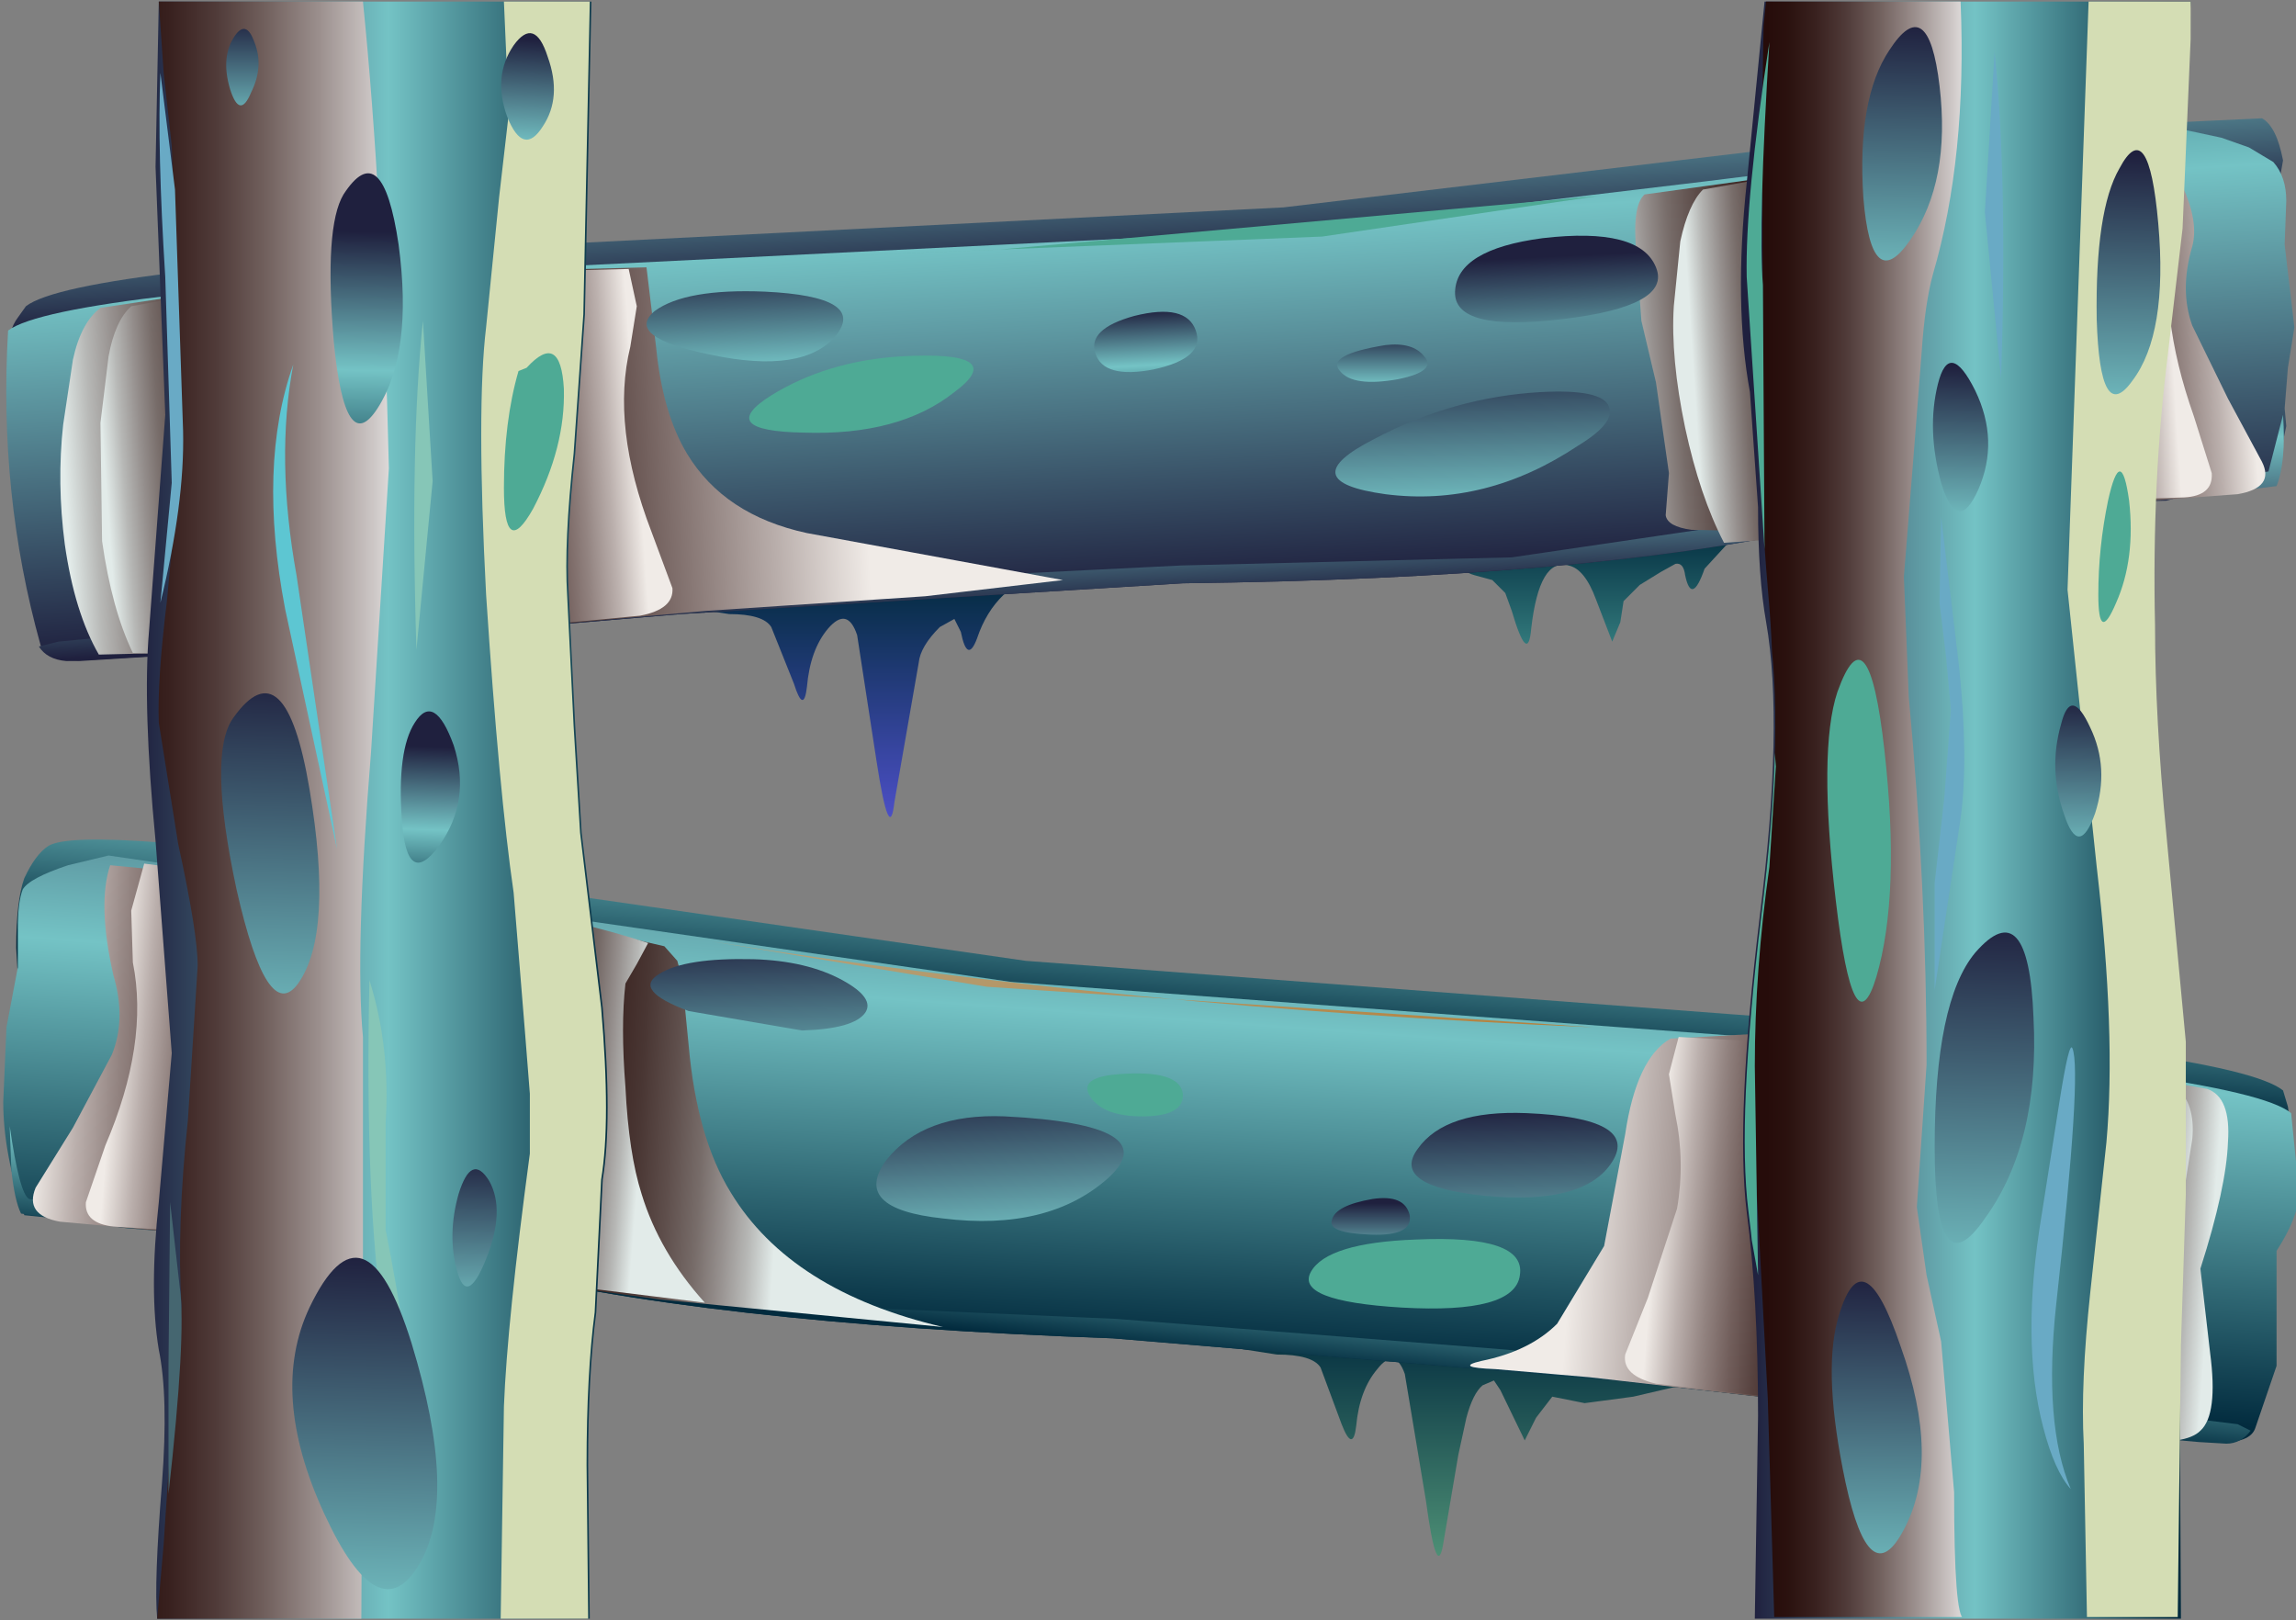 <?xml version="1.0" encoding="UTF-8" standalone="no"?>
<svg xmlns:xlink="http://www.w3.org/1999/xlink" height="50.0px" width="70.85px" xmlns="http://www.w3.org/2000/svg">
  <rect width="100%" height="100%" fill="#808080" stroke="none"/>
  <g transform="matrix(1.0, 0.0, 0.0, 1.0, 0.0, 0.0)">
    <use height="31.65" transform="matrix(1.0, 0.0, 0.0, 1.0, 0.1, 16.35)" width="70.85" xlink:href="#shape0"/>
    <use height="12.65" transform="matrix(1.0, 0.0, 0.0, 1.0, 45.35, 31.85)" width="23.4" xlink:href="#sprite0"/>
    <use height="12.25" transform="matrix(1.0, 0.0, 0.0, 1.0, 50.15, 32.0)" width="17.5" xlink:href="#sprite1"/>
    <use height="14.25" transform="matrix(1.0, 0.0, 0.0, 1.0, 1.0, 26.7)" width="28.1" xlink:href="#sprite2"/>
    <use height="13.55" transform="matrix(1.0, 0.0, 0.0, 1.0, 2.65, 26.65)" width="19.1" xlink:href="#sprite3"/>
    <use height="2.65" transform="matrix(1.0, 0.0, 0.0, 1.0, 21.95, 29.05)" width="27.2" xlink:href="#sprite4"/>
    <use height="17.0" transform="matrix(1.0, 0.0, 0.0, 1.0, 0.2, 3.4)" width="70.6" xlink:href="#shape6"/>
    <use height="11.95" transform="matrix(1.0, 0.0, 0.0, 1.0, 1.85, 8.25)" width="31.1" xlink:href="#sprite5"/>
    <use height="11.9" transform="matrix(1.0, 0.0, 0.0, 1.0, 3.05, 8.3)" width="17.7" xlink:href="#sprite6"/>
    <use height="12.5" transform="matrix(1.0, 0.0, 0.0, 1.0, 50.45, 4.0)" width="19.45" xlink:href="#sprite7"/>
    <use height="12.6" transform="matrix(1.0, 0.0, 0.0, 1.0, 51.65, 4.15)" width="16.6" xlink:href="#sprite8"/>
    <use height="2.1" transform="matrix(1.0, 0.0, 0.0, 1.0, 22.1, 6.05)" width="27.2" xlink:href="#sprite9"/>
    <use height="49.9" transform="matrix(1.0, 0.0, 0.0, 1.0, 4.55, 0.05)" width="14.2" xlink:href="#shape12"/>
    <use height="49.95" transform="matrix(1.0, 0.0, 0.0, 1.0, 4.55, 0.0)" width="15.15" xlink:href="#sprite10"/>
    <use height="49.9" transform="matrix(1.0, 0.0, 0.0, 1.0, 53.7, 0.05)" width="13.9" xlink:href="#shape20"/>
    <use height="49.9" transform="matrix(1.0, 0.0, 0.0, 1.0, 53.7, 0.05)" width="13.9" xlink:href="#sprite16"/>
    <use height="47.1" transform="matrix(1.0, 0.0, 0.0, 1.0, 56.5, 0.85)" width="10.15" xlink:href="#shape28"/>
    <use height="4.65" transform="matrix(1.0, 0.0, 0.0, 1.0, 64.75, 14.55)" width="1.0" xlink:href="#sprite22"/>
    <use height="10.55" transform="matrix(1.0, 0.0, 0.0, 1.0, 56.4, 20.35)" width="1.95" xlink:href="#sprite23"/>
    <use height="2.15" transform="matrix(1.0, 0.0, 0.0, 1.0, 40.4, 38.25)" width="6.5" xlink:href="#sprite24"/>
    <use height="2.6" transform="matrix(1.0, 0.0, 0.0, 1.0, 43.55, 34.35)" width="6.35" xlink:href="#shape32"/>
    <use height="1.3" transform="matrix(1.0, 0.0, 0.0, 1.0, 33.55, 33.15)" width="2.95" xlink:href="#sprite25"/>
    <use height="18.3" transform="matrix(1.0, 0.0, 0.0, 1.0, 6.8, 21.4)" width="36.7" xlink:href="#shape34"/>
    <use height="5.45" transform="matrix(1.0, 0.0, 0.0, 1.0, 15.55, 10.9)" width="1.85" xlink:href="#sprite26"/>
    <use height="48.15" transform="matrix(1.0, 0.0, 0.0, 1.0, 7.0, 0.9)" width="44.15" xlink:href="#shape36"/>
    <use height="2.4" transform="matrix(1.0, 0.0, 0.0, 1.0, 23.1, 10.95)" width="6.95" xlink:href="#sprite27"/>
  </g>
  <defs>
    <g id="shape0" transform="matrix(1.0, 0.0, 0.0, 1.0, -0.1, -16.35)">
      <path d="M48.9 43.3 L47.9 43.1 47.4 43.75 47.05 44.45 46.3 42.9 46.1 42.6 45.75 42.75 Q45.45 43.0 45.25 43.75 L45.0 44.9 44.55 47.55 Q44.35 48.9 44.0 46.3 L43.35 42.4 Q43.05 41.55 42.5 42.25 41.95 42.9 41.85 44.0 41.75 44.85 41.4 43.95 L40.75 42.2 Q40.5 41.8 39.4 41.8 L37.8 41.55 36.4 41.3 38.25 41.05 38.65 41.05 40.55 40.95 51.45 42.1 52.9 42.3 52.6 42.55 51.9 42.75 50.4 43.1 48.9 43.3" fill="url(#gradient0)" fill-rule="evenodd" stroke="none"/>
      <path d="M21.3 18.2 L21.7 18.2 23.65 18.15 25.35 18.2 26.55 17.95 32.35 17.6 Q30.7 18.05 30.15 19.7 29.85 20.5 29.65 19.5 L29.45 19.1 29.0 19.35 Q28.4 19.95 28.35 20.45 L27.6 24.75 Q27.45 26.1 27.05 23.5 L26.45 19.6 Q26.15 18.7 25.55 19.4 25.0 20.05 24.9 21.2 24.8 22.05 24.5 21.1 L23.8 19.35 Q23.55 18.95 22.5 18.95 L20.9 18.7 19.5 18.45 21.3 18.2" fill="url(#gradient1)" fill-rule="evenodd" stroke="none"/>
      <path d="M50.6 18.05 L50.1 18.55 50.0 19.2 49.75 19.8 49.25 18.5 Q48.9 17.55 48.4 17.45 47.5 17.2 47.25 19.4 47.15 20.55 46.65 18.85 L46.45 18.3 46.05 17.9 45.5 17.75 Q45.15 17.65 45.1 17.45 L48.25 16.85 50.85 16.55 53.7 16.35 52.6 17.55 Q52.2 18.7 52.0 17.75 51.95 17.35 51.7 17.4 L51.25 17.65 50.6 18.05" fill="url(#gradient2)" fill-rule="evenodd" stroke="none"/>
      <path d="M69.45 36.9 Q68.45 38.65 68.95 39.85 L69.6 41.1 69.4 41.9 69.0 42.65 Q68.7 43.05 68.2 43.05 L65.8 42.85 63.25 42.6 50.3 41.2 34.8 39.9 Q22.2 39.35 15.05 37.65 L11.95 37.1 5.05 36.55 0.5 35.9 0.35 35.1 0.25 34.3 0.65 31.85 0.5 29.25 Q0.5 27.8 0.75 27.1 1.1 26.35 1.5 26.1 2.6 25.45 13.25 27.0 L31.65 29.65 53.45 31.3 Q68.9 32.4 70.45 33.65 L70.6 34.15 70.75 35.2 70.2 36.05 69.45 36.9" fill="url(#gradient3)" fill-rule="evenodd" stroke="none"/>
      <path d="M70.25 38.6 L70.25 39.85 70.25 42.15 69.6 44.05 Q69.45 44.55 68.4 44.5 L62.8 44.05 49.85 42.6 34.35 41.3 Q21.65 40.85 14.6 39.05 L6.6 38.1 0.75 37.5 Q0.1 35.6 0.1 34.0 L0.2 31.7 0.55 29.85 0.55 28.65 Q0.55 27.85 0.7 27.45 0.9 27.1 2.1 26.7 L3.35 26.4 5.75 26.75 8.55 27.05 11.35 27.45 18.0 28.4 31.2 30.3 53.35 31.95 Q69.2 33.1 70.7 34.35 L70.95 36.85 Q70.9 37.6 70.25 38.6" fill="url(#gradient4)" fill-rule="evenodd" stroke="none"/>
      <path d="M54.35 42.55 L61.25 43.0 65.4 43.5 69.05 43.95 69.45 44.15 Q69.15 44.55 68.7 44.55 L67.85 44.5 62.8 44.05 49.85 42.6 34.35 41.3 Q21.65 40.85 14.6 39.05 L7.55 38.2 3.9 37.9 0.65 37.45 Q0.45 37.05 0.35 36.1 L0.3 34.75 Q0.6 36.85 0.9 37.0 L3.0 37.35 4.7 37.35 8.6 37.55 13.9 38.4 19.1 39.35 21.65 39.85 24.2 40.25 34.45 40.7 46.5 41.65 54.35 42.55" fill="url(#gradient5)" fill-rule="evenodd" stroke="none"/>
    </g>
    <linearGradient gradientTransform="matrix(0.0, -0.006, -0.006, 0.0, 44.65, 45.75)" gradientUnits="userSpaceOnUse" id="gradient0" spreadMethod="pad" x1="-819.2" x2="819.2">
      <stop offset="0.012" stop-color="#68b389"/>
      <stop offset="1.0" stop-color="#022b3e"/>
    </linearGradient>
    <linearGradient gradientTransform="matrix(0.0, -0.006, -0.006, 0.0, 25.9, 22.7)" gradientUnits="userSpaceOnUse" id="gradient1" spreadMethod="pad" x1="-819.2" x2="819.2">
      <stop offset="0.012" stop-color="#625aef"/>
      <stop offset="1.0" stop-color="#022b3e"/>
    </linearGradient>
    <linearGradient gradientTransform="matrix(0.0, -0.003, -0.003, 0.0, 49.4, 18.65)" gradientUnits="userSpaceOnUse" id="gradient2" spreadMethod="pad" x1="-819.2" x2="819.2">
      <stop offset="0.012" stop-color="#41928f"/>
      <stop offset="1.0" stop-color="#022b3e"/>
    </linearGradient>
    <linearGradient gradientTransform="matrix(5.0E-4, -0.006, 0.007, 6.0E-4, 36.1, 26.8)" gradientUnits="userSpaceOnUse" id="gradient3" spreadMethod="pad" x1="-819.2" x2="819.2">
      <stop offset="0.0" stop-color="#022b3e"/>
      <stop offset="0.478" stop-color="#74c3c5"/>
      <stop offset="1.0" stop-color="#1f203e"/>
    </linearGradient>
    <linearGradient gradientTransform="matrix(0.001, -0.013, 0.014, 0.001, 35.85, 30.95)" gradientUnits="userSpaceOnUse" id="gradient4" spreadMethod="pad" x1="-819.2" x2="819.2">
      <stop offset="0.0" stop-color="#022b3e"/>
      <stop offset="0.478" stop-color="#74c3c5"/>
      <stop offset="1.0" stop-color="#1f203e"/>
    </linearGradient>
    <linearGradient gradientTransform="matrix(4.0E-4, -0.004, 0.004, 4.0E-4, 34.95, 38.25)" gradientUnits="userSpaceOnUse" id="gradient5" spreadMethod="pad" x1="-819.2" x2="819.2">
      <stop offset="0.0" stop-color="#022b3e"/>
      <stop offset="0.478" stop-color="#74c3c5"/>
      <stop offset="1.0" stop-color="#1f203e"/>
    </linearGradient>
    <g id="sprite0" transform="matrix(1.0, 0.0, 0.0, 1.0, -0.05, -0.05)">
      <use height="12.65" transform="matrix(1.0, 0.0, 0.0, 1.0, 0.05, 0.05)" width="23.4" xlink:href="#shape1"/>
    </g>
    <g id="shape1" transform="matrix(1.0, 0.0, 0.0, 1.0, -0.05, -0.05)">
      <path d="M23.45 3.45 Q23.4 4.85 22.6 7.35 L22.9 9.95 Q23.15 11.85 22.6 12.35 22.15 12.8 20.55 12.65 L18.3 12.3 9.4 11.35 3.75 10.7 0.85 10.45 Q-0.45 10.4 0.4 10.2 1.9 9.9 2.75 9.05 L4.2 6.65 4.85 3.2 Q5.2 0.85 6.25 0.25 L8.95 0.1 11.8 0.45 18.8 1.1 22.8 1.8 Q23.55 2.05 23.45 3.45" fill="url(#gradient6)" fill-rule="evenodd" stroke="none"/>
      <path d="M23.45 3.45 Q23.4 4.85 22.6 7.35 L22.9 9.95 Q23.15 11.85 22.6 12.35 22.15 12.8 20.55 12.65 L18.3 12.3 9.4 11.35 3.75 10.7 0.85 10.45 Q-0.45 10.4 0.4 10.2 1.9 9.9 2.75 9.05 L4.2 6.65 4.85 3.2 Q5.2 0.85 6.25 0.25 L8.95 0.1 11.8 0.45 18.8 1.1 22.8 1.8 Q23.55 2.05 23.45 3.45" fill="url(#gradient7)" fill-rule="evenodd" stroke="none"/>
    </g>
    <linearGradient gradientTransform="matrix(-0.012, -9.0E-4, 0.001, -0.014, 13.1, 6.2)" gradientUnits="userSpaceOnUse" id="gradient6" spreadMethod="pad" x1="-819.2" x2="819.2">
      <stop offset="0.0" stop-color="#e2ebe9"/>
      <stop offset="0.004" stop-color="#dde5e3"/>
      <stop offset="0.035" stop-color="#b7b8b6"/>
      <stop offset="0.071" stop-color="#958f8d"/>
      <stop offset="0.106" stop-color="#776c69"/>
      <stop offset="0.149" stop-color="#5e4e4b"/>
      <stop offset="0.192" stop-color="#493633"/>
      <stop offset="0.243" stop-color="#3a2320"/>
      <stop offset="0.302" stop-color="#2e1613"/>
      <stop offset="0.376" stop-color="#280e0c"/>
      <stop offset="0.525" stop-color="#260c0a"/>
      <stop offset="0.588" stop-color="#39211e"/>
      <stop offset="0.71" stop-color="#6a5754"/>
      <stop offset="0.71" stop-color="#6a5754" stop-opacity="0.0"/>
      <stop offset="1.0" stop-color="#000000" stop-opacity="0.0"/>
    </linearGradient>
    <linearGradient gradientTransform="matrix(-0.012, -9.0E-4, 0.001, -0.014, 13.1, 6.2)" gradientUnits="userSpaceOnUse" id="gradient7" spreadMethod="pad" x1="-819.2" x2="819.2">
      <stop offset="0.0" stop-color="#000000" stop-opacity="0.0"/>
      <stop offset="0.71" stop-color="#6a5754" stop-opacity="0.0"/>
      <stop offset="0.71" stop-color="#6a5754"/>
      <stop offset="0.882" stop-color="#b8adaa"/>
      <stop offset="1.0" stop-color="#f0ebe7"/>
    </linearGradient>
    <g id="sprite1" transform="matrix(1.0, 0.0, 0.0, 1.0, 0.0, 0.0)">
      <use height="12.25" transform="matrix(1.0, 0.0, 0.0, 1.0, 0.0, 0.0)" width="17.5" xlink:href="#shape2"/>
    </g>
    <g id="shape2" transform="matrix(1.0, 0.0, 0.0, 1.0, 0.0, 0.0)">
      <path d="M17.5 3.15 L17.2 5.05 Q16.85 6.35 16.85 6.75 17.25 12.2 16.6 12.25 L13.1 12.05 5.65 11.25 0.95 10.7 Q-0.1 10.45 0.0 9.8 L0.7 8.05 1.6 5.3 Q1.85 3.85 1.55 2.4 L1.35 1.15 1.65 0.0 7.85 0.35 13.7 0.9 17.0 1.55 Q17.6 2.05 17.5 3.15" fill="url(#gradient8)" fill-rule="evenodd" stroke="none"/>
      <path d="M17.5 3.15 L17.2 5.05 Q16.85 6.35 16.85 6.75 17.25 12.2 16.6 12.25 L13.1 12.05 5.65 11.25 0.95 10.7 Q-0.1 10.45 0.0 9.8 L0.7 8.05 1.6 5.3 Q1.85 3.85 1.55 2.4 L1.35 1.15 1.65 0.0 7.85 0.35 13.7 0.9 17.0 1.55 Q17.6 2.05 17.5 3.15" fill="url(#gradient9)" fill-rule="evenodd" stroke="none"/>
    </g>
    <linearGradient gradientTransform="matrix(-0.01, -7.0E-4, 9.0E-4, -0.011, 9.15, 6.05)" gradientUnits="userSpaceOnUse" id="gradient8" spreadMethod="pad" x1="-819.2" x2="819.2">
      <stop offset="0.0" stop-color="#e2ebe9"/>
      <stop offset="0.004" stop-color="#dde5e3"/>
      <stop offset="0.035" stop-color="#b7b8b6"/>
      <stop offset="0.071" stop-color="#958f8d"/>
      <stop offset="0.106" stop-color="#776c69"/>
      <stop offset="0.149" stop-color="#5e4e4b"/>
      <stop offset="0.192" stop-color="#493633"/>
      <stop offset="0.243" stop-color="#3a2320"/>
      <stop offset="0.302" stop-color="#2e1613"/>
      <stop offset="0.376" stop-color="#280e0c"/>
      <stop offset="0.525" stop-color="#260c0a"/>
      <stop offset="0.612" stop-color="#290f0c"/>
      <stop offset="0.678" stop-color="#321916"/>
      <stop offset="0.678" stop-color="#321916" stop-opacity="0.0"/>
      <stop offset="1.0" stop-color="#000000" stop-opacity="0.0"/>
    </linearGradient>
    <linearGradient gradientTransform="matrix(-0.01, -7.0E-4, 9.0E-4, -0.011, 9.15, 6.05)" gradientUnits="userSpaceOnUse" id="gradient9" spreadMethod="pad" x1="-819.2" x2="819.2">
      <stop offset="0.0" stop-color="#000000" stop-opacity="0.0"/>
      <stop offset="0.678" stop-color="#321916" stop-opacity="0.0"/>
      <stop offset="0.678" stop-color="#321916"/>
      <stop offset="0.737" stop-color="#412a27"/>
      <stop offset="0.792" stop-color="#56413e"/>
      <stop offset="0.843" stop-color="#725f5c"/>
      <stop offset="0.894" stop-color="#938481"/>
      <stop offset="0.945" stop-color="#bbb0ad"/>
      <stop offset="0.992" stop-color="#e8e2de"/>
      <stop offset="1.0" stop-color="#f0ebe7"/>
    </linearGradient>
    <g id="sprite2" transform="matrix(1.0, 0.0, 0.0, 1.0, 0.0, 0.0)">
      <use height="14.25" transform="matrix(1.0, 0.0, 0.0, 1.0, 0.0, 0.0)" width="28.1" xlink:href="#shape3"/>
    </g>
    <g id="shape3" transform="matrix(1.0, 0.0, 0.0, 1.0, 0.0, 0.0)">
      <path d="M21.55 10.1 Q23.4 13.15 28.1 14.25 L19.35 13.4 13.15 12.55 9.75 12.05 6.3 11.5 0.85 11.0 Q-0.25 10.8 0.1 9.95 L1.25 8.1 2.45 5.85 Q2.9 4.75 2.5 3.4 2.0 1.2 2.4 0.0 L8.65 0.6 15.15 1.5 19.5 2.5 19.9 2.95 20.05 3.5 20.25 5.55 Q20.5 8.4 21.55 10.1" fill="url(#gradient10)" fill-rule="evenodd" stroke="none"/>
      <path d="M21.55 10.1 Q23.4 13.15 28.1 14.25 L19.35 13.4 13.15 12.55 9.75 12.05 6.3 11.5 0.85 11.0 Q-0.25 10.8 0.1 9.95 L1.25 8.1 2.45 5.85 Q2.9 4.75 2.5 3.4 2.0 1.2 2.4 0.0 L8.65 0.6 15.15 1.5 19.5 2.5 19.9 2.95 20.05 3.5 20.25 5.55 Q20.5 8.4 21.55 10.1" fill="url(#gradient11)" fill-rule="evenodd" stroke="none"/>
    </g>
    <linearGradient gradientTransform="matrix(-0.014, -0.001, 0.001, -0.015, 11.7, 6.8)" gradientUnits="userSpaceOnUse" id="gradient10" spreadMethod="pad" x1="-819.2" x2="819.2">
      <stop offset="0.0" stop-color="#e2ebe9"/>
      <stop offset="0.004" stop-color="#dde5e3"/>
      <stop offset="0.035" stop-color="#b7b8b6"/>
      <stop offset="0.071" stop-color="#958f8d"/>
      <stop offset="0.106" stop-color="#776c69"/>
      <stop offset="0.149" stop-color="#5e4e4b"/>
      <stop offset="0.192" stop-color="#493633"/>
      <stop offset="0.243" stop-color="#3a2320"/>
      <stop offset="0.302" stop-color="#2e1613"/>
      <stop offset="0.376" stop-color="#280e0c"/>
      <stop offset="0.525" stop-color="#260c0a"/>
      <stop offset="0.612" stop-color="#290f0c"/>
      <stop offset="0.678" stop-color="#321916"/>
      <stop offset="0.678" stop-color="#321916" stop-opacity="0.0"/>
      <stop offset="1.0" stop-color="#000000" stop-opacity="0.0"/>
    </linearGradient>
    <linearGradient gradientTransform="matrix(-0.014, -0.001, 0.001, -0.015, 11.7, 6.8)" gradientUnits="userSpaceOnUse" id="gradient11" spreadMethod="pad" x1="-819.2" x2="819.2">
      <stop offset="0.0" stop-color="#000000" stop-opacity="0.0"/>
      <stop offset="0.678" stop-color="#321916" stop-opacity="0.0"/>
      <stop offset="0.678" stop-color="#321916"/>
      <stop offset="0.737" stop-color="#412a27"/>
      <stop offset="0.792" stop-color="#56413e"/>
      <stop offset="0.843" stop-color="#725f5c"/>
      <stop offset="0.894" stop-color="#938481"/>
      <stop offset="0.945" stop-color="#bbb0ad"/>
      <stop offset="0.992" stop-color="#e8e2de"/>
      <stop offset="1.0" stop-color="#f0ebe7"/>
    </linearGradient>
    <g id="sprite3" transform="matrix(1.0, 0.0, 0.0, 1.0, 0.0, 0.0)">
      <use height="13.55" transform="matrix(1.0, 0.0, 0.0, 1.0, 0.0, 0.0)" width="19.1" xlink:href="#shape4"/>
    </g>
    <g id="shape4" transform="matrix(1.0, 0.0, 0.0, 1.0, 0.0, 0.0)">
      <path d="M16.65 3.7 Q16.5 5.0 16.65 6.9 16.75 8.95 17.15 10.2 17.7 12.0 19.1 13.55 L11.4 12.6 8.4 12.1 5.4 11.45 3.15 11.35 0.85 11.2 Q-0.05 11.1 0.0 10.45 L0.6 8.7 Q1.95 5.55 1.45 3.05 L1.4 1.45 1.8 0.0 4.95 0.4 7.4 0.95 12.95 1.45 Q15.05 1.7 17.35 2.45 L17.0 3.1 16.65 3.7" fill="url(#gradient12)" fill-rule="evenodd" stroke="none"/>
      <path d="M16.65 3.7 Q16.5 5.0 16.65 6.9 16.75 8.95 17.15 10.2 17.7 12.0 19.1 13.55 L11.4 12.6 8.4 12.1 5.4 11.45 3.15 11.35 0.85 11.2 Q-0.05 11.1 0.0 10.45 L0.6 8.7 Q1.95 5.55 1.45 3.05 L1.4 1.45 1.8 0.0 4.95 0.4 7.4 0.95 12.95 1.45 Q15.05 1.7 17.35 2.45 L17.0 3.1 16.65 3.7" fill="url(#gradient13)" fill-rule="evenodd" stroke="none"/>
    </g>
    <linearGradient gradientTransform="matrix(-0.01, -8.0E-4, 9.0E-4, -0.011, 9.05, 6.6)" gradientUnits="userSpaceOnUse" id="gradient12" spreadMethod="pad" x1="-819.2" x2="819.2">
      <stop offset="0.0" stop-color="#e2ebe9"/>
      <stop offset="0.004" stop-color="#dde5e3"/>
      <stop offset="0.035" stop-color="#b7b8b6"/>
      <stop offset="0.071" stop-color="#958f8d"/>
      <stop offset="0.106" stop-color="#776c69"/>
      <stop offset="0.149" stop-color="#5e4e4b"/>
      <stop offset="0.192" stop-color="#493633"/>
      <stop offset="0.243" stop-color="#3a2320"/>
      <stop offset="0.302" stop-color="#2e1613"/>
      <stop offset="0.376" stop-color="#280e0c"/>
      <stop offset="0.525" stop-color="#260c0a"/>
      <stop offset="0.612" stop-color="#290f0c"/>
      <stop offset="0.678" stop-color="#321916"/>
      <stop offset="0.678" stop-color="#321916" stop-opacity="0.0"/>
      <stop offset="1.0" stop-color="#000000" stop-opacity="0.0"/>
    </linearGradient>
    <linearGradient gradientTransform="matrix(-0.01, -8.0E-4, 9.0E-4, -0.011, 9.05, 6.6)" gradientUnits="userSpaceOnUse" id="gradient13" spreadMethod="pad" x1="-819.2" x2="819.2">
      <stop offset="0.0" stop-color="#000000" stop-opacity="0.0"/>
      <stop offset="0.678" stop-color="#321916" stop-opacity="0.0"/>
      <stop offset="0.678" stop-color="#321916"/>
      <stop offset="0.737" stop-color="#412a27"/>
      <stop offset="0.792" stop-color="#56413e"/>
      <stop offset="0.843" stop-color="#725f5c"/>
      <stop offset="0.894" stop-color="#938481"/>
      <stop offset="0.945" stop-color="#bbb0ad"/>
      <stop offset="0.992" stop-color="#e8e2de"/>
      <stop offset="1.0" stop-color="#f0ebe7"/>
    </linearGradient>
    <g id="sprite4" transform="matrix(1.0, 0.0, 0.0, 1.0, 0.0, 0.0)">
      <use height="2.65" transform="matrix(1.0, 0.0, 0.0, 1.0, 0.0, 0.0)" width="27.2" xlink:href="#shape5"/>
    </g>
    <g id="shape5" transform="matrix(1.0, 0.0, 0.0, 1.0, 0.0, 0.0)">
      <path d="M27.2 2.65 L8.5 1.4 0.0 0.0 Q12.85 2.05 27.2 2.65" fill="url(#gradient14)" fill-rule="evenodd" stroke="none"/>
    </g>
    <linearGradient gradientTransform="matrix(-0.017, -0.001, 0.002, -0.018, 13.55, 1.6)" gradientUnits="userSpaceOnUse" id="gradient14" spreadMethod="pad" x1="-819.2" x2="819.2">
      <stop offset="0.0" stop-color="#b57f39"/>
      <stop offset="1.0" stop-color="#b3a480"/>
    </linearGradient>
    <g id="shape6" transform="matrix(1.0, 0.0, 0.0, 1.0, -0.2, -3.4)">
      <path d="M69.8 3.65 Q70.25 3.9 70.45 4.95 L70.0 7.5 70.25 8.3 70.45 9.1 70.5 10.45 70.35 12.0 70.25 13.05 Q70.05 13.45 69.4 13.6 L68.4 13.75 65.9 14.0 59.0 14.4 55.85 14.85 Q49.05 16.4 36.1 16.6 L20.6 17.5 7.65 18.6 2.5 18.85 Q1.95 18.75 1.25 17.3 0.6 15.9 0.3 10.75 0.25 10.2 0.55 9.8 L0.8 9.45 Q2.35 8.25 17.8 7.5 L39.6 6.4 58.1 4.2 69.8 3.65" fill="url(#gradient15)" fill-rule="evenodd" stroke="none"/>
      <path d="M68.55 4.25 L69.4 4.55 70.15 5.0 Q70.55 5.45 70.55 6.2 L70.5 7.55 70.8 10.1 70.6 11.35 70.5 12.6 70.55 13.15 70.25 14.55 Q70.1 14.75 69.5 14.95 L68.6 15.1 67.75 15.2 66.85 15.45 63.35 15.55 59.65 15.8 56.25 16.25 Q49.1 17.85 36.5 18.0 L21.0 18.95 8.05 20.05 2.45 20.4 Q1.4 20.4 1.25 19.9 -0.05 15.25 0.25 10.2 1.85 9.0 17.75 8.2 L40.05 7.1 52.6 5.6 59.05 4.8 64.65 4.25 65.9 4.05 67.15 3.95 68.55 4.25" fill="url(#gradient16)" fill-rule="evenodd" stroke="none"/>
      <path d="M67.0 15.4 L63.35 15.6 56.25 16.25 Q49.1 17.85 36.5 18.0 L21.0 18.95 8.05 20.05 3.0 20.35 2.05 20.4 Q1.45 20.35 1.2 19.95 L1.8 19.8 5.45 19.45 9.6 19.05 16.5 18.75 24.35 18.05 36.45 17.45 46.65 17.2 51.75 16.45 62.3 14.9 66.2 14.8 67.9 14.85 70.0 14.55 70.45 12.8 Q70.55 14.25 70.25 15.0 L67.0 15.4" fill="url(#gradient17)" fill-rule="evenodd" stroke="none"/>
    </g>
    <linearGradient gradientTransform="matrix(4.0E-4, 0.006, 0.007, -4.0E-4, 35.1, 3.4)" gradientUnits="userSpaceOnUse" id="gradient15" spreadMethod="pad" x1="-819.2" x2="819.2">
      <stop offset="0.0" stop-color="#022b3e"/>
      <stop offset="0.478" stop-color="#74c3c5"/>
      <stop offset="1.0" stop-color="#1f203e"/>
    </linearGradient>
    <linearGradient gradientTransform="matrix(8.0E-4, 0.013, 0.015, -9.0E-4, 35.3, 7.6)" gradientUnits="userSpaceOnUse" id="gradient16" spreadMethod="pad" x1="-819.2" x2="819.2">
      <stop offset="0.0" stop-color="#022b3e"/>
      <stop offset="0.478" stop-color="#74c3c5"/>
      <stop offset="1.0" stop-color="#1f203e"/>
    </linearGradient>
    <linearGradient gradientTransform="matrix(2.0E-4, 0.004, 0.004, -2.0E-4, 35.8, 15.35)" gradientUnits="userSpaceOnUse" id="gradient17" spreadMethod="pad" x1="-819.2" x2="819.2">
      <stop offset="0.0" stop-color="#022b3e"/>
      <stop offset="0.478" stop-color="#74c3c5"/>
      <stop offset="1.0" stop-color="#1f203e"/>
    </linearGradient>
    <g id="sprite5" transform="matrix(1.0, 0.0, 0.0, 1.0, 0.0, 0.0)">
      <use height="11.95" transform="matrix(1.0, 0.0, 0.0, 1.0, 0.0, 0.0)" width="31.1" xlink:href="#shape7"/>
    </g>
    <g id="shape7" transform="matrix(1.0, 0.0, 0.0, 1.0, 0.0, 0.0)">
      <path d="M30.95 9.65 L26.7 10.15 19.95 10.6 14.3 11.1 5.4 11.85 1.2 11.95 Q0.45 10.65 0.15 8.55 -0.1 6.65 0.1 4.85 L0.4 2.85 Q0.65 1.7 1.25 1.25 L5.25 0.65 12.3 0.15 18.1 0.0 18.4 2.5 Q18.6 4.5 19.35 5.75 20.5 7.65 23.05 8.2 L30.95 9.65" fill="url(#gradient18)" fill-rule="evenodd" stroke="none"/>
      <path d="M30.95 9.65 L26.7 10.15 19.95 10.6 14.3 11.1 5.4 11.85 1.2 11.95 Q0.45 10.65 0.15 8.55 -0.1 6.65 0.1 4.85 L0.4 2.85 Q0.65 1.7 1.25 1.25 L5.25 0.65 12.3 0.15 18.1 0.0 18.4 2.5 Q18.6 4.5 19.35 5.75 20.5 7.65 23.05 8.2 L30.95 9.65" fill="url(#gradient19)" fill-rule="evenodd" stroke="none"/>
    </g>
    <linearGradient gradientTransform="matrix(0.015, -0.001, -0.001, -0.017, 12.45, 5.75)" gradientUnits="userSpaceOnUse" id="gradient18" spreadMethod="pad" x1="-819.2" x2="819.2">
      <stop offset="0.0" stop-color="#e2ebe9"/>
      <stop offset="0.004" stop-color="#dde5e3"/>
      <stop offset="0.035" stop-color="#b7b8b6"/>
      <stop offset="0.071" stop-color="#958f8d"/>
      <stop offset="0.106" stop-color="#776c69"/>
      <stop offset="0.149" stop-color="#5e4e4b"/>
      <stop offset="0.192" stop-color="#493633"/>
      <stop offset="0.243" stop-color="#3a2320"/>
      <stop offset="0.302" stop-color="#2e1613"/>
      <stop offset="0.376" stop-color="#280e0c"/>
      <stop offset="0.525" stop-color="#260c0a"/>
      <stop offset="0.588" stop-color="#39211e"/>
      <stop offset="0.71" stop-color="#6a5754"/>
      <stop offset="0.71" stop-color="#6a5754" stop-opacity="0.0"/>
      <stop offset="1.0" stop-color="#000000" stop-opacity="0.0"/>
    </linearGradient>
    <linearGradient gradientTransform="matrix(0.015, -0.001, -0.001, -0.017, 12.45, 5.75)" gradientUnits="userSpaceOnUse" id="gradient19" spreadMethod="pad" x1="-819.2" x2="819.2">
      <stop offset="0.0" stop-color="#000000" stop-opacity="0.0"/>
      <stop offset="0.71" stop-color="#6a5754" stop-opacity="0.0"/>
      <stop offset="0.71" stop-color="#6a5754"/>
      <stop offset="0.882" stop-color="#b8adaa"/>
      <stop offset="1.0" stop-color="#f0ebe7"/>
    </linearGradient>
    <g id="sprite6" transform="matrix(1.0, 0.0, 0.0, 1.0, 0.0, -0.05)">
      <use height="11.9" transform="matrix(1.0, 0.0, 0.0, 1.0, 0.0, 0.05)" width="17.7" xlink:href="#shape8"/>
    </g>
    <g id="shape8" transform="matrix(1.0, 0.0, 0.0, 1.0, 0.0, -0.05)">
      <path d="M10.2 0.2 L16.35 0.05 16.6 1.2 16.4 2.45 Q15.8 4.9 17.05 8.15 L17.7 9.9 Q17.75 10.55 16.7 10.75 L12.0 11.2 4.55 11.8 2.8 11.95 1.05 11.9 Q0.4 10.55 0.1 8.45 L0.05 4.8 0.3 2.75 Q0.5 1.65 1.0 1.2 L4.3 0.6 10.2 0.2" fill="url(#gradient20)" fill-rule="evenodd" stroke="none"/>
      <path d="M10.2 0.2 L16.35 0.05 16.6 1.2 16.4 2.45 Q15.8 4.9 17.05 8.15 L17.7 9.9 Q17.75 10.55 16.7 10.75 L12.0 11.2 4.55 11.8 2.8 11.95 1.05 11.9 Q0.4 10.55 0.1 8.45 L0.05 4.8 0.3 2.75 Q0.5 1.65 1.0 1.2 L4.3 0.6 10.2 0.2" fill="url(#gradient21)" fill-rule="evenodd" stroke="none"/>
    </g>
    <linearGradient gradientTransform="matrix(0.01, -7.0E-4, -8.0E-4, -0.011, 8.4, 5.95)" gradientUnits="userSpaceOnUse" id="gradient20" spreadMethod="pad" x1="-819.2" x2="819.2">
      <stop offset="0.0" stop-color="#e2ebe9"/>
      <stop offset="0.004" stop-color="#dde5e3"/>
      <stop offset="0.035" stop-color="#b7b8b6"/>
      <stop offset="0.071" stop-color="#958f8d"/>
      <stop offset="0.106" stop-color="#776c69"/>
      <stop offset="0.149" stop-color="#5e4e4b"/>
      <stop offset="0.192" stop-color="#493633"/>
      <stop offset="0.243" stop-color="#3a2320"/>
      <stop offset="0.302" stop-color="#2e1613"/>
      <stop offset="0.376" stop-color="#280e0c"/>
      <stop offset="0.525" stop-color="#260c0a"/>
      <stop offset="0.612" stop-color="#290f0c"/>
      <stop offset="0.678" stop-color="#321916"/>
      <stop offset="0.678" stop-color="#321916" stop-opacity="0.0"/>
      <stop offset="1.0" stop-color="#000000" stop-opacity="0.0"/>
    </linearGradient>
    <linearGradient gradientTransform="matrix(0.01, -7.0E-4, -8.0E-4, -0.011, 8.4, 5.95)" gradientUnits="userSpaceOnUse" id="gradient21" spreadMethod="pad" x1="-819.2" x2="819.2">
      <stop offset="0.0" stop-color="#000000" stop-opacity="0.0"/>
      <stop offset="0.678" stop-color="#321916" stop-opacity="0.0"/>
      <stop offset="0.678" stop-color="#321916"/>
      <stop offset="0.737" stop-color="#412a27"/>
      <stop offset="0.792" stop-color="#56413e"/>
      <stop offset="0.843" stop-color="#725f5c"/>
      <stop offset="0.894" stop-color="#938481"/>
      <stop offset="0.945" stop-color="#bbb0ad"/>
      <stop offset="0.992" stop-color="#e8e2de"/>
      <stop offset="1.0" stop-color="#f0ebe7"/>
    </linearGradient>
    <g id="sprite7" transform="matrix(1.0, 0.0, 0.0, 1.0, 0.05, 0.0)">
      <use height="12.5" transform="matrix(1.0, 0.0, 0.0, 1.0, -0.05, 0.0)" width="19.45" xlink:href="#shape9"/>
    </g>
    <g id="shape9" transform="matrix(1.0, 0.0, 0.0, 1.0, 0.05, 0.0)">
      <path d="M16.85 1.75 Q17.35 2.85 17.15 3.6 16.75 4.95 17.15 6.05 L18.25 8.3 19.3 10.25 Q19.7 11.05 18.55 11.25 L15.85 11.45 13.1 11.6 9.65 12.05 6.2 12.45 1.7 12.35 Q0.95 12.25 0.9 11.9 L1.0 10.6 0.6 7.8 0.15 5.9 0.0 3.85 Q-0.15 2.35 0.25 2.0 L4.6 1.4 7.85 1.0 11.1 0.65 13.15 0.25 16.0 0.0 16.85 1.75" fill="url(#gradient22)" fill-rule="evenodd" stroke="none"/>
      <path d="M16.85 1.75 Q17.35 2.85 17.15 3.6 16.75 4.95 17.15 6.05 L18.25 8.3 19.3 10.25 Q19.7 11.05 18.55 11.25 L15.85 11.45 13.1 11.6 9.65 12.05 6.2 12.45 1.7 12.35 Q0.95 12.25 0.9 11.9 L1.0 10.6 0.6 7.8 0.15 5.9 0.0 3.85 Q-0.15 2.35 0.25 2.0 L4.6 1.4 7.85 1.0 11.1 0.65 13.15 0.25 16.0 0.0 16.85 1.75" fill="url(#gradient23)" fill-rule="evenodd" stroke="none"/>
    </g>
    <linearGradient gradientTransform="matrix(0.012, -8.0E-4, -9.0E-4, -0.013, 9.0, 6.35)" gradientUnits="userSpaceOnUse" id="gradient22" spreadMethod="pad" x1="-819.2" x2="819.2">
      <stop offset="0.0" stop-color="#e2ebe9"/>
      <stop offset="0.004" stop-color="#dde5e3"/>
      <stop offset="0.035" stop-color="#b7b8b6"/>
      <stop offset="0.071" stop-color="#958f8d"/>
      <stop offset="0.106" stop-color="#776c69"/>
      <stop offset="0.149" stop-color="#5e4e4b"/>
      <stop offset="0.192" stop-color="#493633"/>
      <stop offset="0.243" stop-color="#3a2320"/>
      <stop offset="0.302" stop-color="#2e1613"/>
      <stop offset="0.376" stop-color="#280e0c"/>
      <stop offset="0.525" stop-color="#260c0a"/>
      <stop offset="0.612" stop-color="#290f0c"/>
      <stop offset="0.678" stop-color="#321916"/>
      <stop offset="0.678" stop-color="#321916" stop-opacity="0.0"/>
      <stop offset="1.0" stop-color="#000000" stop-opacity="0.0"/>
    </linearGradient>
    <linearGradient gradientTransform="matrix(0.012, -8.0E-4, -9.0E-4, -0.013, 9.0, 6.35)" gradientUnits="userSpaceOnUse" id="gradient23" spreadMethod="pad" x1="-819.2" x2="819.2">
      <stop offset="0.0" stop-color="#000000" stop-opacity="0.0"/>
      <stop offset="0.678" stop-color="#321916" stop-opacity="0.0"/>
      <stop offset="0.678" stop-color="#321916"/>
      <stop offset="0.737" stop-color="#412a27"/>
      <stop offset="0.792" stop-color="#56413e"/>
      <stop offset="0.843" stop-color="#725f5c"/>
      <stop offset="0.894" stop-color="#938481"/>
      <stop offset="0.945" stop-color="#bbb0ad"/>
      <stop offset="0.992" stop-color="#e8e2de"/>
      <stop offset="1.0" stop-color="#f0ebe7"/>
    </linearGradient>
    <g id="sprite8" transform="matrix(1.0, 0.0, 0.0, 1.0, 0.0, 0.0)">
      <use height="12.6" transform="matrix(1.0, 0.0, 0.0, 1.0, 0.0, 0.0)" width="16.6" xlink:href="#shape10"/>
    </g>
    <g id="shape10" transform="matrix(1.0, 0.0, 0.0, 1.0, 0.0, 0.0)">
      <path d="M15.15 0.0 L15.5 1.45 15.4 3.0 Q14.9 5.45 16.05 8.7 L16.6 10.45 Q16.65 11.15 15.75 11.2 L11.2 11.35 8.2 11.9 5.15 12.35 1.55 12.6 Q0.8 11.15 0.35 9.05 -0.1 6.9 0.0 5.3 L0.2 3.3 Q0.45 2.15 0.9 1.7 L4.0 1.15 9.55 0.75 12.05 0.3 15.15 0.0" fill="url(#gradient24)" fill-rule="evenodd" stroke="none"/>
      <path d="M15.15 0.0 L15.5 1.45 15.4 3.0 Q14.9 5.45 16.05 8.7 L16.6 10.45 Q16.65 11.15 15.75 11.2 L11.2 11.35 8.2 11.9 5.15 12.35 1.55 12.6 Q0.8 11.15 0.35 9.05 -0.1 6.9 0.0 5.3 L0.2 3.3 Q0.45 2.15 0.9 1.7 L4.0 1.15 9.55 0.75 12.05 0.3 15.15 0.0" fill="url(#gradient25)" fill-rule="evenodd" stroke="none"/>
    </g>
    <linearGradient gradientTransform="matrix(0.009, -7.0E-4, -7.0E-4, -0.011, 7.95, 6.3)" gradientUnits="userSpaceOnUse" id="gradient24" spreadMethod="pad" x1="-819.2" x2="819.2">
      <stop offset="0.0" stop-color="#e2ebe9"/>
      <stop offset="0.004" stop-color="#dde5e3"/>
      <stop offset="0.035" stop-color="#b7b8b6"/>
      <stop offset="0.071" stop-color="#958f8d"/>
      <stop offset="0.106" stop-color="#776c69"/>
      <stop offset="0.149" stop-color="#5e4e4b"/>
      <stop offset="0.192" stop-color="#493633"/>
      <stop offset="0.243" stop-color="#3a2320"/>
      <stop offset="0.302" stop-color="#2e1613"/>
      <stop offset="0.376" stop-color="#280e0c"/>
      <stop offset="0.525" stop-color="#260c0a"/>
      <stop offset="0.612" stop-color="#290f0c"/>
      <stop offset="0.678" stop-color="#321916"/>
      <stop offset="0.678" stop-color="#321916" stop-opacity="0.0"/>
      <stop offset="1.0" stop-color="#000000" stop-opacity="0.0"/>
    </linearGradient>
    <linearGradient gradientTransform="matrix(0.009, -7.0E-4, -7.0E-4, -0.011, 7.95, 6.3)" gradientUnits="userSpaceOnUse" id="gradient25" spreadMethod="pad" x1="-819.2" x2="819.2">
      <stop offset="0.0" stop-color="#000000" stop-opacity="0.0"/>
      <stop offset="0.678" stop-color="#321916" stop-opacity="0.0"/>
      <stop offset="0.678" stop-color="#321916"/>
      <stop offset="0.737" stop-color="#412a27"/>
      <stop offset="0.792" stop-color="#56413e"/>
      <stop offset="0.843" stop-color="#725f5c"/>
      <stop offset="0.894" stop-color="#938481"/>
      <stop offset="0.945" stop-color="#bbb0ad"/>
      <stop offset="0.992" stop-color="#e8e2de"/>
      <stop offset="1.0" stop-color="#f0ebe7"/>
    </linearGradient>
    <g id="sprite9" transform="matrix(1.0, 0.0, 0.0, 1.0, 0.0, 0.0)">
      <use height="2.1" transform="matrix(1.0, 0.0, 0.0, 1.0, 0.0, 0.0)" width="27.2" xlink:href="#shape11"/>
    </g>
    <g id="shape11" transform="matrix(1.0, 0.0, 0.0, 1.0, 0.0, 0.0)">
      <path d="M0.0 2.0 L8.75 1.65 27.2 0.0 18.7 1.25 0.0 2.0" fill="#4eaa95" fill-rule="evenodd" stroke="none"/>
    </g>
    <g id="shape12" transform="matrix(1.0, 0.0, 0.0, 1.0, -4.55, -0.05)">
      <path d="M18.05 9.7 L17.75 14.0 Q17.45 16.75 17.55 18.35 L17.75 22.4 17.95 25.7 18.6 31.1 Q18.9 34.6 18.6 36.4 L18.5 38.45 18.4 40.5 Q18.15 42.4 18.15 45.2 L18.2 49.95 4.85 49.95 Q4.75 48.85 5.0 45.75 5.2 43.1 4.9 41.65 4.6 39.85 4.9 37.1 L5.3 32.5 4.8 25.95 Q4.4 21.8 4.6 19.45 L5.1 12.8 4.8 5.15 4.9 0.05 18.25 0.05 18.05 9.7" fill="url(#gradient26)" fill-rule="evenodd" stroke="none"/>
    </g>
    <linearGradient gradientTransform="matrix(-0.009, 0.0, 0.0, 0.009, 11.65, 25.0)" gradientUnits="userSpaceOnUse" id="gradient26" spreadMethod="pad" x1="-819.2" x2="819.2">
      <stop offset="0.0" stop-color="#022b3e"/>
      <stop offset="0.478" stop-color="#74c3c5"/>
      <stop offset="1.0" stop-color="#1f203e"/>
    </linearGradient>
    <g id="sprite10" transform="matrix(1.0, 0.0, 0.0, 1.0, -0.05, 0.0)">
      <clipPath id="clipPath0" transform="matrix(1.0, 0.0, 0.0, 1.0, -0.05, 0.0)">
        <use height="49.9" transform="matrix(1.0, 0.0, 0.0, 1.0, 0.05, 0.05)" width="14.2" xlink:href="#shape13"/>
      </clipPath>
      <g clip-path="url(#clipPath0)">
        <use height="49.9" transform="matrix(1.0, 0.0, 0.0, 1.0, 0.35, 0.05)" width="7.15" xlink:href="#sprite11"/>
        <use height="49.95" transform="matrix(1.0, 0.0, 0.0, 1.0, 10.35, 0.0)" width="4.85" xlink:href="#sprite12"/>
        <use height="43.85" transform="matrix(1.0, 0.0, 0.0, 1.0, 0.4, 2.25)" width="0.75" xlink:href="#shape16"/>
        <use height="10.15" transform="matrix(1.0, 0.0, 0.0, 1.0, 8.3, 9.9)" width="0.55" xlink:href="#sprite13"/>
        <use height="14.95" transform="matrix(1.0, 0.0, 0.0, 1.0, 3.95, 11.25)" width="1.95" xlink:href="#sprite14"/>
        <use height="17.4" transform="matrix(1.0, 0.0, 0.0, 1.0, 6.85, 30.25)" width="1.5" xlink:href="#sprite15"/>
      </g>
    </g>
    <g id="shape13" transform="matrix(1.0, 0.0, 0.0, 1.0, -0.05, -0.05)">
      <path d="M13.55 9.7 L13.25 14.0 Q12.95 16.75 13.05 18.35 L13.25 22.4 13.45 25.7 14.1 31.1 Q14.4 34.6 14.1 36.4 L14.0 38.45 13.9 40.5 Q13.65 42.4 13.65 45.2 L13.7 49.95 0.35 49.95 0.55 45.75 Q0.7 43.15 0.4 41.65 0.1 39.85 0.4 37.1 L0.8 32.5 0.3 25.95 Q-0.1 21.8 0.1 19.45 L0.6 12.8 0.3 5.15 0.4 0.05 13.75 0.05 13.55 9.7" fill="#ff0000" fill-rule="evenodd" stroke="none"/>
    </g>
    <g id="sprite11" transform="matrix(1.0, 0.0, 0.0, 1.0, 0.0, 0.0)">
      <use height="49.9" transform="matrix(1.0, 0.0, 0.0, 1.0, 0.0, 0.0)" width="7.15" xlink:href="#shape14"/>
    </g>
    <g id="shape14" transform="matrix(1.0, 0.0, 0.0, 1.0, 0.0, 0.0)">
      <path d="M0.05 0.0 L6.35 0.0 Q6.95 5.9 7.15 14.4 L6.6 23.15 Q6.1 29.3 6.35 31.95 L6.35 39.5 6.3 49.9 0.0 49.9 0.2 47.6 0.5 43.1 0.75 40.25 Q0.6 37.75 0.95 34.5 L1.25 29.75 Q1.25 28.75 0.65 26.0 L0.05 22.25 Q0.0 20.95 0.3 18.5 L0.65 14.75 0.65 9.35 0.45 4.45 0.2 2.2 0.05 0.0" fill="url(#gradient27)" fill-rule="evenodd" stroke="none"/>
    </g>
    <linearGradient gradientTransform="matrix(0.006, 0.0, 0.0, -0.006, 3.05, 24.95)" gradientUnits="userSpaceOnUse" id="gradient27" spreadMethod="pad" x1="-819.2" x2="819.2">
      <stop offset="0.0" stop-color="#260c0a"/>
      <stop offset="0.102" stop-color="#2b120f"/>
      <stop offset="0.231" stop-color="#39211f"/>
      <stop offset="0.376" stop-color="#503b39"/>
      <stop offset="0.529" stop-color="#71605d"/>
      <stop offset="0.694" stop-color="#9a8e8c"/>
      <stop offset="0.867" stop-color="#ccc6c5"/>
      <stop offset="1.0" stop-color="#f9f8f7"/>
    </linearGradient>
    <g id="sprite12" transform="matrix(1.0, 0.0, 0.0, 1.0, -0.05, 0.0)">
      <use height="49.95" transform="matrix(1.0, 0.0, 0.0, 1.0, 0.05, 0.0)" width="4.85" xlink:href="#shape15"/>
    </g>
    <g id="shape15" transform="matrix(1.0, 0.0, 0.0, 1.0, -0.05, 0.0)">
      <path d="M2.1 0.0 L3.45 0.05 4.9 49.95 0.65 49.95 0.75 43.4 Q0.85 40.8 1.55 35.6 L1.55 33.75 1.4 31.85 1.05 27.55 Q0.6 24.45 0.2 18.35 -0.1 12.6 0.2 10.1 L0.6 6.1 0.9 3.5 0.75 0.05 2.1 0.0" fill="#d4ddb4" fill-rule="evenodd" stroke="none"/>
    </g>
    <g id="shape16" transform="matrix(1.0, 0.0, 0.0, 1.0, -0.4, -2.25)">
      <path d="M0.45 2.25 L0.9 5.85 1.15 13.3 Q1.2 15.55 0.45 18.6 L0.8 14.9 0.6 8.55 Q0.35 4.6 0.45 2.25" fill="#69aac5" fill-rule="evenodd" stroke="none"/>
      <path d="M0.75 37.1 L1.05 39.75 Q1.25 41.2 0.7 46.1 L0.7 42.15 0.75 37.1" fill="#456670" fill-rule="evenodd" stroke="none"/>
    </g>
    <g id="sprite13" transform="matrix(1.0, 0.0, 0.0, 1.0, -0.05, 0.0)">
      <use height="10.15" transform="matrix(1.0, 0.0, 0.0, 1.0, 0.05, 0.0)" width="0.55" xlink:href="#shape17"/>
    </g>
    <g id="shape17" transform="matrix(1.0, 0.0, 0.0, 1.0, -0.05, 0.0)">
      <path d="M0.1 10.15 Q-0.1 3.85 0.3 0.0 L0.6 4.95 0.1 10.15" fill="#86c6b7" fill-rule="evenodd" stroke="none"/>
    </g>
    <g id="sprite14" transform="matrix(1.0, 0.0, 0.0, 1.0, -0.05, 0.0)">
      <use height="14.95" transform="matrix(1.0, 0.0, 0.0, 1.0, 0.05, 0.0)" width="1.95" xlink:href="#shape18"/>
    </g>
    <g id="shape18" transform="matrix(1.0, 0.0, 0.0, 1.0, -0.05, 0.0)">
      <path d="M2.0 14.95 L0.4 7.55 Q-0.45 3.1 0.65 0.0 0.1 2.9 0.75 6.5 L2.0 14.95" fill="#5dc6d2" fill-rule="evenodd" stroke="none"/>
    </g>
    <g id="sprite15" transform="matrix(1.0, 0.0, 0.0, 1.0, -0.05, 0.0)">
      <use height="17.4" transform="matrix(1.0, 0.0, 0.0, 1.0, 0.05, 0.0)" width="1.5" xlink:href="#shape19"/>
    </g>
    <g id="shape19" transform="matrix(1.0, 0.0, 0.0, 1.0, -0.05, 0.0)">
      <path d="M1.4 17.4 L1.0 13.1 0.55 10.7 Q-0.05 6.85 0.1 0.0 0.75 2.05 0.6 4.4 L0.6 7.7 Q1.9 14.25 1.4 17.4" fill="#86c6b7" fill-rule="evenodd" stroke="none"/>
    </g>
    <g id="shape20" transform="matrix(1.0, 0.0, 0.0, 1.0, -53.7, -0.05)">
      <path d="M66.45 19.35 Q66.45 22.2 66.8 25.8 L67.4 32.2 67.4 36.9 67.25 41.55 67.3 49.95 54.15 49.95 54.25 43.7 Q54.25 40.05 53.9 37.4 53.55 34.55 54.3 28.3 55.05 22.35 54.5 19.2 54.25 17.8 54.25 15.65 L54.0 12.1 Q53.5 9.4 53.9 5.65 L54.45 0.05 67.6 0.05 67.3 7.1 66.85 10.95 Q66.35 14.9 66.45 19.35" fill="url(#gradient28)" fill-rule="evenodd" stroke="none"/>
    </g>
    <linearGradient gradientTransform="matrix(-0.008, 0.0, 0.0, 0.008, 60.65, 25.0)" gradientUnits="userSpaceOnUse" id="gradient28" spreadMethod="pad" x1="-819.2" x2="819.2">
      <stop offset="0.0" stop-color="#022b3e"/>
      <stop offset="0.478" stop-color="#74c3c5"/>
      <stop offset="1.0" stop-color="#1f203e"/>
    </linearGradient>
    <g id="sprite16" transform="matrix(1.0, 0.0, 0.0, 1.0, 0.05, -0.05)">
      <clipPath id="clipPath1" transform="matrix(1.0, 0.0, 0.0, 1.0, 0.05, -0.05)">
        <use height="49.9" transform="matrix(1.0, 0.0, 0.0, 1.0, -0.05, 0.05)" width="13.9" xlink:href="#shape21"/>
      </clipPath>
      <g clip-path="url(#clipPath1)">
        <use height="49.9" transform="matrix(1.0, 0.0, 0.0, 1.0, 0.4, 0.05)" width="6.45" xlink:href="#sprite17"/>
        <use height="49.9" transform="matrix(1.0, 0.0, 0.0, 1.0, 10.05, 0.05)" width="3.8" xlink:href="#sprite18"/>
        <use height="38.05" transform="matrix(1.0, 0.0, 0.0, 1.0, 0.05, 1.3)" width="1.0" xlink:href="#shape24"/>
        <use height="10.1" transform="matrix(1.0, 0.0, 0.0, 1.0, 7.5, 1.6)" width="0.55" xlink:href="#sprite19"/>
        <use height="14.6" transform="matrix(1.0, 0.0, 0.0, 1.0, 5.9, 15.95)" width="0.95" xlink:href="#sprite20"/>
        <use height="13.65" transform="matrix(1.0, 0.0, 0.0, 1.0, 8.95, 32.3)" width="1.35" xlink:href="#sprite21"/>
      </g>
    </g>
    <g id="shape21" transform="matrix(1.0, 0.0, 0.0, 1.0, 0.05, -0.05)">
      <path d="M13.85 0.05 L13.55 7.1 13.1 10.95 Q12.6 14.9 12.7 19.35 12.7 22.2 13.05 25.8 L13.65 32.2 13.65 36.9 13.5 41.55 13.4 49.95 0.4 49.95 0.5 43.7 Q0.5 40.05 0.15 37.4 -0.2 34.55 0.55 28.3 1.3 22.35 0.75 19.2 0.5 17.8 0.5 15.65 L0.25 12.1 Q-0.25 9.4 0.15 5.65 L0.7 0.05 13.85 0.05" fill="#ff0000" fill-rule="evenodd" stroke="none"/>
    </g>
    <g id="sprite17" transform="matrix(1.0, 0.0, 0.0, 1.0, 0.0, 0.0)">
      <use height="49.9" transform="matrix(1.0, 0.0, 0.0, 1.0, 0.0, 0.0)" width="6.45" xlink:href="#shape22"/>
    </g>
    <g id="shape22" transform="matrix(1.0, 0.0, 0.0, 1.0, 0.0, 0.0)">
      <path d="M0.3 0.0 L6.35 0.0 Q6.55 4.8 5.5 8.4 5.25 9.3 5.15 10.8 L4.9 14.0 4.6 17.75 4.75 21.45 Q5.3 27.35 5.3 32.8 L5.0 37.2 5.3 39.3 5.75 41.35 6.15 46.0 Q6.15 49.85 6.45 49.9 L0.6 49.9 0.4 43.1 0.05 36.55 Q-0.15 31.55 0.25 27.4 0.75 22.45 0.45 18.7 0.0 13.65 0.25 10.7 0.2 1.6 0.3 0.0" fill="url(#gradient29)" fill-rule="evenodd" stroke="none"/>
    </g>
    <linearGradient gradientTransform="matrix(0.004, 0.0, 0.0, -0.004, 3.65, 24.95)" gradientUnits="userSpaceOnUse" id="gradient29" spreadMethod="pad" x1="-819.2" x2="819.2">
      <stop offset="0.0" stop-color="#260c0a"/>
      <stop offset="0.102" stop-color="#2b120f"/>
      <stop offset="0.231" stop-color="#39211f"/>
      <stop offset="0.376" stop-color="#503b39"/>
      <stop offset="0.529" stop-color="#71605d"/>
      <stop offset="0.694" stop-color="#9a8e8c"/>
      <stop offset="0.867" stop-color="#ccc6c5"/>
      <stop offset="1.0" stop-color="#f9f8f7"/>
    </linearGradient>
    <g id="sprite18" transform="matrix(1.0, 0.0, 0.0, 1.0, 0.0, -0.05)">
      <use height="49.9" transform="matrix(1.0, 0.0, 0.0, 1.0, 0.0, 0.05)" width="3.8" xlink:href="#shape23"/>
    </g>
    <g id="shape23" transform="matrix(1.0, 0.0, 0.0, 1.0, 0.0, -0.05)">
      <path d="M0.5 44.55 Q0.4 42.7 0.7 39.9 L1.2 35.25 Q1.5 31.9 0.9 26.75 L0.0 18.2 0.65 0.05 3.8 0.05 3.75 49.95 0.6 49.95 0.5 44.55" fill="#d4ddb4" fill-rule="evenodd" stroke="none"/>
    </g>
    <g id="shape24" transform="matrix(1.0, 0.0, 0.0, 1.0, -0.05, -1.3)">
      <path d="M0.7 16.95 L0.15 8.55 Q0.1 6.15 0.85 1.3 0.5 6.95 0.65 8.8 L0.7 16.95" fill="#4eaa95" fill-rule="evenodd" stroke="none"/>
      <path d="M0.95 22.35 L1.05 23.65 0.85 26.75 Q0.4 29.95 0.4 32.9 L0.5 39.35 0.15 37.4 0.05 35.8 0.1 33.45 0.3 27.65 Q0.3 26.1 0.55 24.65 L0.95 22.35" fill="#4eaa95" fill-rule="evenodd" stroke="none"/>
    </g>
    <g id="sprite19" transform="matrix(1.0, 0.0, 0.0, 1.0, 0.0, 0.0)">
      <use height="10.1" transform="matrix(1.0, 0.0, 0.0, 1.0, 0.0, 0.0)" width="0.55" xlink:href="#shape25"/>
    </g>
    <g id="shape25" transform="matrix(1.0, 0.0, 0.0, 1.0, 0.0, 0.0)">
      <path d="M0.5 10.1 L0.0 4.95 0.3 0.0 Q0.7 3.85 0.5 10.1" fill="#69aac5" fill-rule="evenodd" stroke="none"/>
    </g>
    <g id="sprite20" transform="matrix(1.0, 0.0, 0.0, 1.0, 0.05, -0.1)">
      <use height="14.6" transform="matrix(1.0, 0.0, 0.0, 1.0, -0.05, 0.1)" width="0.95" xlink:href="#shape26"/>
    </g>
    <g id="shape26" transform="matrix(1.0, 0.0, 0.0, 1.0, 0.05, -0.1)">
      <path d="M0.35 4.4 L0.15 2.75 0.2 0.1 0.75 4.7 Q1.05 7.55 0.8 9.4 L0.4 12.05 0.0 14.7 0.0 11.4 0.3 8.75 0.5 6.05 0.35 4.4" fill="#69aac5" fill-rule="evenodd" stroke="none"/>
    </g>
    <g id="sprite21" transform="matrix(1.0, 0.0, 0.0, 1.0, 0.0, 0.0)">
      <use height="13.65" transform="matrix(1.0, 0.0, 0.0, 1.0, 0.0, 0.0)" width="1.35" xlink:href="#shape27"/>
    </g>
    <g id="shape27" transform="matrix(1.0, 0.0, 0.0, 1.0, 0.0, 0.0)">
      <path d="M1.2 13.65 Q0.7 13.1 0.35 11.75 -0.35 9.1 0.3 5.2 L0.85 1.7 Q1.15 -0.2 1.25 0.05 1.55 0.75 0.75 7.95 0.35 11.65 1.2 13.65" fill="#69aac5" fill-rule="evenodd" stroke="none"/>
    </g>
    <g id="shape28" transform="matrix(1.0, 0.0, 0.0, 1.0, -56.5, -0.85)">
      <path d="M60.95 29.4 Q62.6 27.5 62.75 31.4 62.95 35.25 61.25 37.6 59.7 39.85 59.7 35.4 59.7 30.9 60.95 29.4" fill="url(#gradient30)" fill-rule="evenodd" stroke="none"/>
      <path d="M63.6 22.35 Q63.9 21.15 64.5 22.45 65.1 23.7 64.65 25.1 64.15 26.5 63.7 25.15 63.2 23.75 63.6 22.35" fill="url(#gradient31)" fill-rule="evenodd" stroke="none"/>
      <path d="M65.4 5.2 Q66.3 3.5 66.6 6.9 66.9 10.3 65.8 11.75 64.8 13.15 64.7 9.85 64.65 6.5 65.4 5.2" fill="url(#gradient32)" fill-rule="evenodd" stroke="none"/>
      <path d="M59.8 11.85 Q60.15 10.45 60.95 12.05 61.7 13.6 61.05 15.1 60.4 16.55 59.9 14.9 59.45 13.25 59.8 11.85" fill="url(#gradient33)" fill-rule="evenodd" stroke="none"/>
      <path d="M58.3 1.55 Q59.5 -0.3 59.85 2.65 60.2 5.6 58.95 7.4 57.75 9.15 57.5 6.1 57.3 3.05 58.3 1.55" fill="url(#gradient34)" fill-rule="evenodd" stroke="none"/>
      <path d="M56.7 40.75 Q57.45 38.0 58.65 41.55 59.9 45.05 58.75 47.2 57.7 49.2 56.95 45.75 56.25 42.45 56.7 40.75" fill="url(#gradient35)" fill-rule="evenodd" stroke="none"/>
    </g>
    <linearGradient gradientTransform="matrix(2.0E-4, -0.007, -0.007, -2.0E-4, 61.2, 34.05)" gradientUnits="userSpaceOnUse" id="gradient30" spreadMethod="pad" x1="-819.2" x2="819.2">
      <stop offset="0.0" stop-color="#74c3c5"/>
      <stop offset="1.0" stop-color="#1f203e"/>
    </linearGradient>
    <linearGradient gradientTransform="matrix(1.0E-4, -0.003, -0.003, -1.0E-4, 64.15, 24.0)" gradientUnits="userSpaceOnUse" id="gradient31" spreadMethod="pad" x1="-819.2" x2="819.2">
      <stop offset="0.0" stop-color="#74c3c5"/>
      <stop offset="1.0" stop-color="#1f203e"/>
    </linearGradient>
    <linearGradient gradientTransform="matrix(1.0E-4, -0.005, -0.005, -1.0E-4, 65.7, 8.85)" gradientUnits="userSpaceOnUse" id="gradient32" spreadMethod="pad" x1="-819.2" x2="819.2">
      <stop offset="0.0" stop-color="#74c3c5"/>
      <stop offset="1.0" stop-color="#1f203e"/>
    </linearGradient>
    <linearGradient gradientTransform="matrix(1.0E-4, -0.003, -0.003, -1.0E-4, 60.5, 13.75)" gradientUnits="userSpaceOnUse" id="gradient33" spreadMethod="pad" x1="-819.2" x2="819.2">
      <stop offset="0.0" stop-color="#74c3c5"/>
      <stop offset="1.0" stop-color="#1f203e"/>
    </linearGradient>
    <linearGradient gradientTransform="matrix(1.0E-4, -0.005, -0.005, -1.0E-4, 58.7, 4.85)" gradientUnits="userSpaceOnUse" id="gradient34" spreadMethod="pad" x1="-819.2" x2="819.2">
      <stop offset="0.0" stop-color="#74c3c5"/>
      <stop offset="1.0" stop-color="#1f203e"/>
    </linearGradient>
    <linearGradient gradientTransform="matrix(1.0E-4, -0.006, -0.006, -1.0E-4, 57.9, 44.25)" gradientUnits="userSpaceOnUse" id="gradient35" spreadMethod="pad" x1="-819.2" x2="819.2">
      <stop offset="0.0" stop-color="#74c3c5"/>
      <stop offset="1.0" stop-color="#1f203e"/>
    </linearGradient>
    <g id="sprite22" transform="matrix(1.0, 0.0, 0.0, 1.0, -0.05, 0.15)">
      <use height="4.65" transform="matrix(1.0, 0.0, 0.0, 1.0, 0.05, -0.15)" width="1.0" xlink:href="#shape29"/>
    </g>
    <g id="shape29" transform="matrix(1.0, 0.0, 0.0, 1.0, -0.05, 0.15)">
      <path d="M1.0 0.75 Q1.2 2.55 0.6 3.9 0.05 5.2 0.05 3.65 0.05 2.2 0.35 0.75 0.75 -1.05 1.0 0.75" fill="#4eaa95" fill-rule="evenodd" stroke="none"/>
    </g>
    <g id="sprite23" transform="matrix(1.0, 0.0, 0.0, 1.0, 0.0, 0.15)">
      <use height="10.55" transform="matrix(1.0, 0.0, 0.0, 1.0, 0.0, -0.15)" width="1.95" xlink:href="#shape30"/>
    </g>
    <g id="shape30" transform="matrix(1.0, 0.0, 0.0, 1.0, 0.0, 0.15)">
      <path d="M1.75 2.65 Q2.25 7.1 1.5 9.65 0.8 11.95 0.25 7.3 -0.3 2.65 0.3 0.85 1.25 -1.8 1.75 2.65" fill="#4eaa95" fill-rule="evenodd" stroke="none"/>
    </g>
    <g id="sprite24" transform="matrix(1.0, 0.0, 0.0, 1.0, 0.0, 0.0)">
      <use height="2.15" transform="matrix(1.0, 0.0, 0.0, 1.0, 0.0, 0.0)" width="6.5" xlink:href="#shape31"/>
    </g>
    <g id="shape31" transform="matrix(1.0, 0.0, 0.0, 1.0, 0.0, 0.0)">
      <path d="M6.5 1.1 Q6.35 2.3 2.85 2.1 -0.45 1.9 0.05 1.0 0.55 0.1 3.3 0.0 6.7 -0.15 6.5 1.1" fill="#4eaa95" fill-rule="evenodd" stroke="none"/>
    </g>
    <g id="shape32" transform="matrix(1.0, 0.0, 0.0, 1.0, -43.55, -34.35)">
      <path d="M47.1 34.35 Q50.6 34.5 49.75 35.85 48.9 37.2 45.8 36.9 42.9 36.6 43.75 35.45 44.6 34.25 47.1 34.35" fill="url(#gradient36)" fill-rule="evenodd" stroke="none"/>
    </g>
    <linearGradient gradientTransform="matrix(-1.0E-4, -0.003, -0.003, 1.0E-4, 46.8, 36.6)" gradientUnits="userSpaceOnUse" id="gradient36" spreadMethod="pad" x1="-819.2" x2="819.2">
      <stop offset="0.0" stop-color="#74c3c5"/>
      <stop offset="1.0" stop-color="#1f203e"/>
    </linearGradient>
    <g id="sprite25" transform="matrix(1.0, 0.0, 0.0, 1.0, 0.0, 0.0)">
      <use height="1.3" transform="matrix(1.0, 0.0, 0.0, 1.0, 0.0, 0.0)" width="2.95" xlink:href="#shape33"/>
    </g>
    <g id="shape33" transform="matrix(1.0, 0.0, 0.0, 1.0, 0.0, 0.0)">
      <path d="M2.95 0.6 Q3.0 1.3 1.7 1.3 0.5 1.3 0.1 0.7 -0.3 0.1 0.95 0.0 2.85 -0.15 2.95 0.6" fill="#4eaa95" fill-rule="evenodd" stroke="none"/>
    </g>
    <g id="shape34" transform="matrix(1.0, 0.0, 0.0, 1.0, -6.8, -21.4)">
      <path d="M31.0 34.45 Q36.0 34.7 34.2 36.35 32.35 38.0 29.1 37.6 26.25 37.3 27.35 35.8 28.5 34.35 31.0 34.45" fill="url(#gradient37)" fill-rule="evenodd" stroke="none"/>
      <path d="M42.35 37.0 Q43.35 36.85 43.5 37.5 43.6 38.15 42.3 38.1 40.95 38.05 41.1 37.65 41.2 37.2 42.35 37.0" fill="url(#gradient38)" fill-rule="evenodd" stroke="none"/>
      <path d="M23.25 29.6 Q24.9 29.65 26.0 30.25 27.0 30.8 26.7 31.25 26.35 31.75 24.75 31.8 L21.25 31.2 Q19.5 30.55 20.35 30.05 21.15 29.55 23.25 29.6" fill="url(#gradient39)" fill-rule="evenodd" stroke="none"/>
      <path d="M14.15 36.85 Q14.55 35.55 15.1 36.45 15.6 37.35 15.0 38.85 14.4 40.35 14.1 39.2 13.8 38.1 14.15 36.85" fill="url(#gradient40)" fill-rule="evenodd" stroke="none"/>
      <path d="M7.2 22.15 Q8.8 19.9 9.55 24.35 10.3 28.8 9.2 30.35 8.25 31.65 7.3 27.45 6.4 23.25 7.2 22.15" fill="url(#gradient41)" fill-rule="evenodd" stroke="none"/>
      <path d="M12.8 22.3 Q13.4 21.35 14.0 23.0 14.55 24.7 13.55 26.1 12.55 27.45 12.4 25.3 12.25 23.15 12.8 22.3" fill="url(#gradient42)" fill-rule="evenodd" stroke="none"/>
    </g>
    <linearGradient gradientTransform="matrix(-2.0E-4, -0.003, -0.003, 2.0E-4, 30.85, 35.85)" gradientUnits="userSpaceOnUse" id="gradient37" spreadMethod="pad" x1="-819.2" x2="819.2">
      <stop offset="0.0" stop-color="#74c3c5"/>
      <stop offset="1.0" stop-color="#1f203e"/>
    </linearGradient>
    <linearGradient gradientTransform="matrix(0.0, -0.001, -0.001, 0.0, 42.3, 37.95)" gradientUnits="userSpaceOnUse" id="gradient38" spreadMethod="pad" x1="-819.2" x2="819.2">
      <stop offset="0.0" stop-color="#74c3c5"/>
      <stop offset="1.0" stop-color="#1f203e"/>
    </linearGradient>
    <linearGradient gradientTransform="matrix(-1.0E-4, -0.003, -0.003, 1.0E-4, 23.45, 31.2)" gradientUnits="userSpaceOnUse" id="gradient39" spreadMethod="pad" x1="-819.2" x2="819.2">
      <stop offset="0.0" stop-color="#74c3c5"/>
      <stop offset="1.0" stop-color="#1f203e"/>
    </linearGradient>
    <linearGradient gradientTransform="matrix(1.0E-4, -0.003, -0.003, -1.0E-4, 14.65, 38.1)" gradientUnits="userSpaceOnUse" id="gradient40" spreadMethod="pad" x1="-819.2" x2="819.2">
      <stop offset="0.0" stop-color="#74c3c5"/>
      <stop offset="1.0" stop-color="#1f203e"/>
    </linearGradient>
    <linearGradient gradientTransform="matrix(2.0E-4, -0.007, -0.007, -2.0E-4, 8.3, 26.5)" gradientUnits="userSpaceOnUse" id="gradient41" spreadMethod="pad" x1="-819.2" x2="819.2">
      <stop offset="0.0" stop-color="#74c3c5"/>
      <stop offset="1.0" stop-color="#1f203e"/>
    </linearGradient>
    <linearGradient gradientTransform="matrix(1.0E-4, -0.003, -0.003, -1.0E-4, 13.25, 25.5)" gradientUnits="userSpaceOnUse" id="gradient42" spreadMethod="pad" x1="-819.2" x2="819.2">
      <stop offset="0.0" stop-color="#022b3e"/>
      <stop offset="0.478" stop-color="#74c3c5"/>
      <stop offset="1.0" stop-color="#1f203e"/>
    </linearGradient>
    <g id="sprite26" transform="matrix(1.0, 0.0, 0.0, 1.0, 0.0, 0.05)">
      <use height="5.45" transform="matrix(1.0, 0.0, 0.0, 1.0, 0.0, -0.05)" width="1.85" xlink:href="#shape35"/>
    </g>
    <g id="shape35" transform="matrix(1.0, 0.0, 0.0, 1.0, 0.0, 0.05)">
      <path d="M0.45 0.5 L0.7 0.4 Q1.75 -0.75 1.85 1.05 1.9 2.85 0.9 4.75 0.0 6.35 0.0 4.1 0.0 2.05 0.45 0.5" fill="#4eaa95" fill-rule="evenodd" stroke="none"/>
    </g>
    <g id="shape36" transform="matrix(1.0, 0.0, 0.0, 1.0, -7.0, -0.9)">
      <path d="M10.6 6.0 Q11.8 4.15 12.3 7.55 12.75 10.9 11.65 12.6 10.65 14.15 10.3 10.55 10.0 7.0 10.6 6.0" fill="url(#gradient43)" fill-rule="evenodd" stroke="none"/>
      <path d="M15.85 1.4 Q16.5 0.5 16.9 1.75 17.35 3.0 16.75 3.9 16.15 4.85 15.65 3.6 15.2 2.35 15.85 1.4" fill="url(#gradient44)" fill-rule="evenodd" stroke="none"/>
      <path d="M7.25 1.1 Q7.6 0.6 7.85 1.3 8.15 2.05 7.75 2.85 7.4 3.7 7.1 2.75 6.8 1.75 7.25 1.1" fill="url(#gradient45)" fill-rule="evenodd" stroke="none"/>
      <path d="M9.55 40.35 Q11.25 36.8 12.7 41.45 14.15 46.2 12.95 48.25 11.7 50.4 10.0 46.7 8.3 43.0 9.55 40.35" fill="url(#gradient46)" fill-rule="evenodd" stroke="none"/>
      <path d="M35.0 9.75 Q36.6 9.35 36.9 10.2 37.2 11.05 35.6 11.4 34.05 11.7 33.8 10.9 33.55 10.15 35.0 9.75" fill="url(#gradient47)" fill-rule="evenodd" stroke="none"/>
      <path d="M47.6 7.35 Q50.6 7.0 51.1 8.25 51.6 9.45 48.2 9.85 44.85 10.25 44.9 9.0 44.95 7.7 47.6 7.35" fill="url(#gradient48)" fill-rule="evenodd" stroke="none"/>
      <path d="M42.75 10.65 Q43.6 10.55 43.95 11.0 44.35 11.45 43.15 11.7 41.75 11.95 41.35 11.45 40.9 10.95 42.75 10.65" fill="url(#gradient49)" fill-rule="evenodd" stroke="none"/>
      <path d="M47.55 12.1 Q49.45 12.0 49.65 12.55 49.85 13.05 48.7 13.75 45.85 15.65 42.75 15.25 39.85 14.85 42.4 13.55 44.85 12.25 47.55 12.1" fill="url(#gradient50)" fill-rule="evenodd" stroke="none"/>
      <path d="M23.6 9.0 Q26.75 9.15 25.8 10.35 24.8 11.55 21.95 10.95 19.25 10.4 20.2 9.6 21.15 8.9 23.6 9.0" fill="url(#gradient51)" fill-rule="evenodd" stroke="none"/>
    </g>
    <linearGradient gradientTransform="matrix(1.0E-4, -0.005, -0.005, -1.0E-4, 11.25, 11.25)" gradientUnits="userSpaceOnUse" id="gradient43" spreadMethod="pad" x1="-819.2" x2="819.2">
      <stop offset="0.0" stop-color="#022b3e"/>
      <stop offset="0.478" stop-color="#74c3c5"/>
      <stop offset="1.0" stop-color="#1f203e"/>
    </linearGradient>
    <linearGradient gradientTransform="matrix(1.0E-4, -0.002, -0.002, -1.0E-4, 16.3, 2.85)" gradientUnits="userSpaceOnUse" id="gradient44" spreadMethod="pad" x1="-819.2" x2="819.2">
      <stop offset="0.0" stop-color="#74c3c5"/>
      <stop offset="1.0" stop-color="#1f203e"/>
    </linearGradient>
    <linearGradient gradientTransform="matrix(0.0, -0.002, -0.002, 0.0, 7.45, 2.2)" gradientUnits="userSpaceOnUse" id="gradient45" spreadMethod="pad" x1="-819.2" x2="819.2">
      <stop offset="0.0" stop-color="#74c3c5"/>
      <stop offset="1.0" stop-color="#1f203e"/>
    </linearGradient>
    <linearGradient gradientTransform="matrix(2.0E-4, -0.007, -0.007, -2.0E-4, 11.25, 44.45)" gradientUnits="userSpaceOnUse" id="gradient46" spreadMethod="pad" x1="-819.2" x2="819.2">
      <stop offset="0.0" stop-color="#74c3c5"/>
      <stop offset="1.0" stop-color="#1f203e"/>
    </linearGradient>
    <linearGradient gradientTransform="matrix(-1.0E-4, -0.002, -0.002, 1.0E-4, 35.4, 11.2)" gradientUnits="userSpaceOnUse" id="gradient47" spreadMethod="pad" x1="-819.2" x2="819.2">
      <stop offset="0.0" stop-color="#022b3e"/>
      <stop offset="0.478" stop-color="#74c3c5"/>
      <stop offset="1.0" stop-color="#1f203e"/>
    </linearGradient>
    <linearGradient gradientTransform="matrix(-1.0E-4, -0.002, -0.002, 1.0E-4, 48.05, 9.55)" gradientUnits="userSpaceOnUse" id="gradient48" spreadMethod="pad" x1="-819.2" x2="819.2">
      <stop offset="0.0" stop-color="#74c3c5"/>
      <stop offset="1.0" stop-color="#1f203e"/>
    </linearGradient>
    <linearGradient gradientTransform="matrix(0.0, -0.001, -0.001, 0.0, 42.65, 11.05)" gradientUnits="userSpaceOnUse" id="gradient49" spreadMethod="pad" x1="-819.2" x2="819.2">
      <stop offset="0.0" stop-color="#74c3c5"/>
      <stop offset="1.0" stop-color="#1f203e"/>
    </linearGradient>
    <linearGradient gradientTransform="matrix(-1.0E-4, -0.003, -0.003, 1.0E-4, 45.45, 13.25)" gradientUnits="userSpaceOnUse" id="gradient50" spreadMethod="pad" x1="-819.2" x2="819.2">
      <stop offset="0.0" stop-color="#74c3c5"/>
      <stop offset="1.0" stop-color="#1f203e"/>
    </linearGradient>
    <linearGradient gradientTransform="matrix(-1.0E-4, -0.002, -0.002, 1.0E-4, 22.95, 9.75)" gradientUnits="userSpaceOnUse" id="gradient51" spreadMethod="pad" x1="-819.2" x2="819.2">
      <stop offset="0.0" stop-color="#74c3c5"/>
      <stop offset="1.0" stop-color="#1f203e"/>
    </linearGradient>
    <g id="sprite27" transform="matrix(1.0, 0.0, 0.0, 1.0, 0.1, 0.05)">
      <use height="2.4" transform="matrix(1.0, 0.0, 0.0, 1.0, -0.1, -0.05)" width="6.95" xlink:href="#shape37"/>
    </g>
    <g id="shape37" transform="matrix(1.0, 0.0, 0.0, 1.0, 0.1, 0.05)">
      <path d="M6.25 1.1 Q4.55 2.45 1.6 2.35 -1.15 2.3 0.6 1.2 2.3 0.15 4.55 0.0 8.0 -0.2 6.25 1.1" fill="#4eaa95" fill-rule="evenodd" stroke="none"/>
    </g>
  </defs>
</svg>
